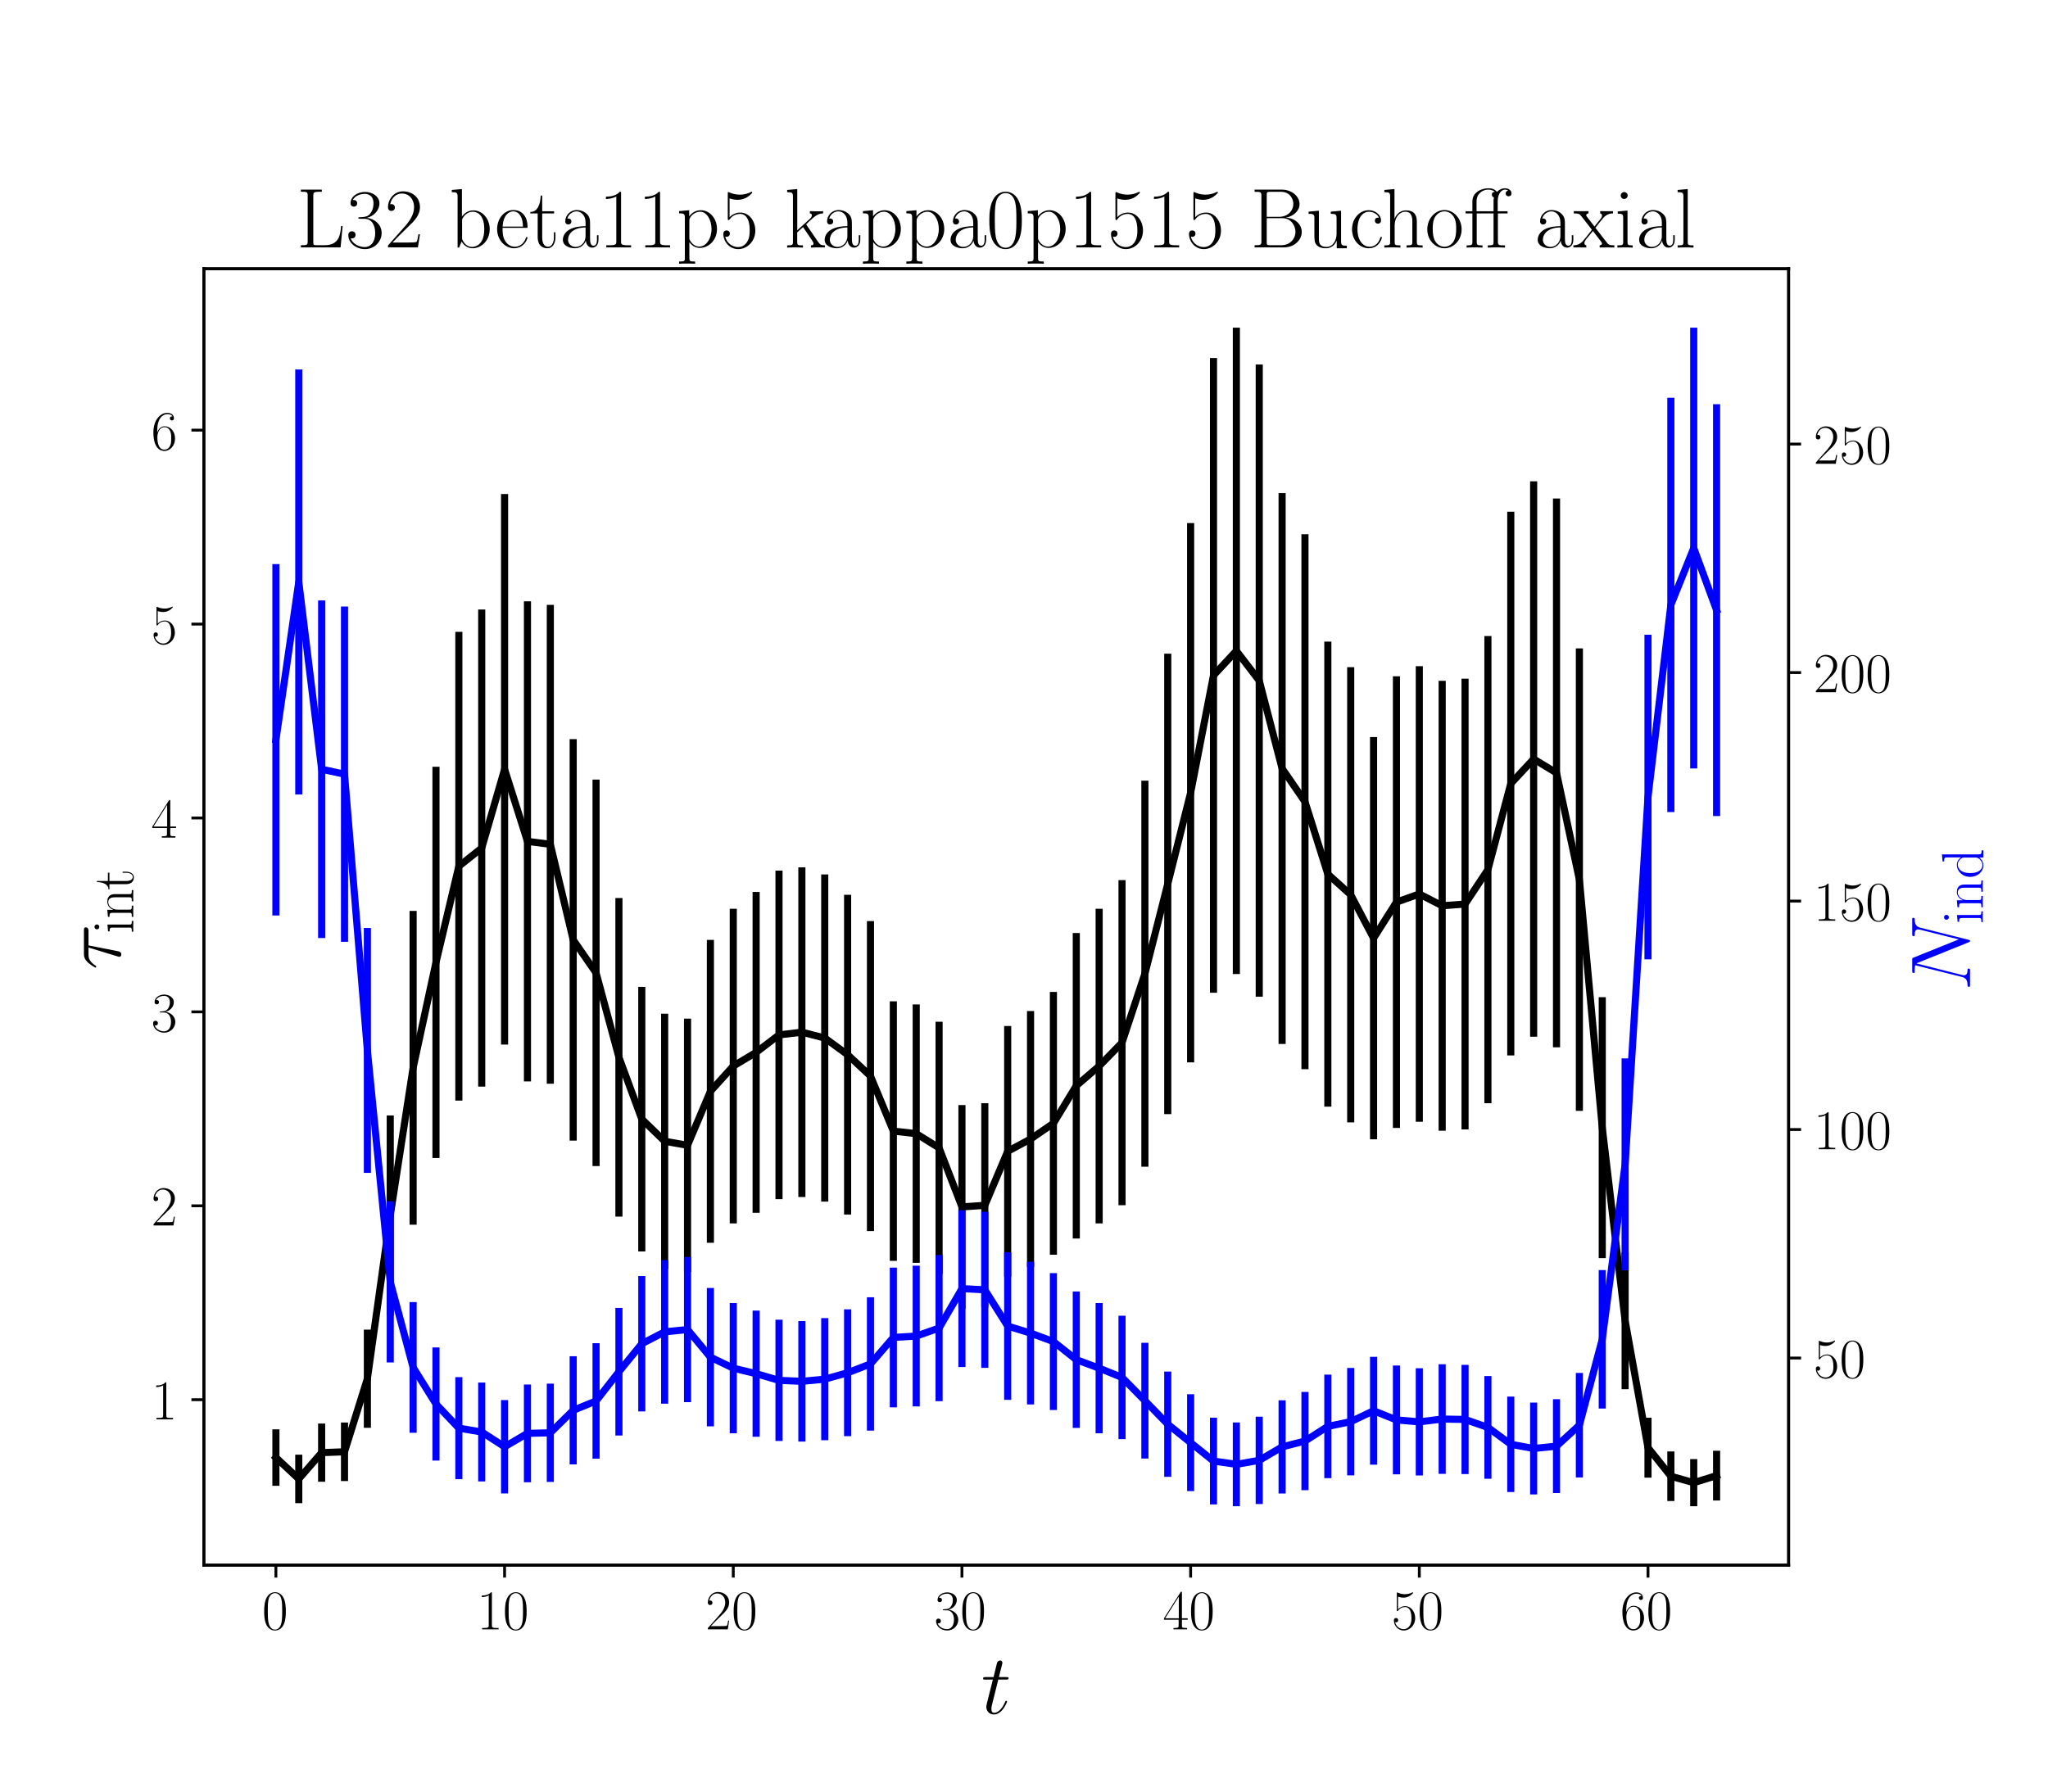 <?xml version="1.0" encoding="utf-8" standalone="no"?>
<!DOCTYPE svg PUBLIC "-//W3C//DTD SVG 1.1//EN"
  "http://www.w3.org/Graphics/SVG/1.1/DTD/svg11.dtd">
<!-- Created with matplotlib (https://matplotlib.org/) -->
<svg height="504pt" version="1.1" viewBox="0 0 576 504" width="576pt" xmlns="http://www.w3.org/2000/svg" xmlns:xlink="http://www.w3.org/1999/xlink">
 <defs>
  <style type="text/css">*{stroke-linecap:butt;stroke-linejoin:round;}</style>
 </defs>
 <g id="figure_1">
  <g id="patch_1">
   <path d="M 0 504 
L 576 504 
L 576 0 
L 0 0 
z
" style="fill:#ffffff;"/>
  </g>
  <g id="axes_1">
   <g id="patch_2">
    <path d="M 57.339 440.296 
L 503.053 440.296 
L 503.053 75.6 
L 57.339 75.6 
z
" style="fill:#ffffff;"/>
   </g>
   <g id="matplotlib.axis_1">
    <g id="xtick_1">
     <g id="line2d_1">
      <defs>
       <path d="M 0 0 
L 0 3.5 
" id="m9bf0bd6fbb" style="stroke:#000000;stroke-width:0.8;"/>
      </defs>
      <g>
       <use style="stroke:#000000;stroke-width:0.8;" x="77.599" xlink:href="#m9bf0bd6fbb" y="440.296"/>
      </g>
     </g>
     <g id="text_1">
      <!-- $\mathdefault{0}$ -->
      <g transform="translate(73.697 458.365)scale(0.16 -0.16)">
       <defs>
        <path d="M 42 31.641 
C 42 37.75 41.906 48.125 37.703 56.109 
C 34 63.109 28.094 65.594 22.906 65.594 
C 18.094 65.594 12 63.406 8.203 56.203 
C 4.203 48.719 3.797 39.438 3.797 31.641 
C 3.797 25.953 3.906 17.281 7 9.672 
C 11.297 -0.609 19 -2 22.906 -2 
C 27.5 -2 34.5 -0.109 38.594 9.375 
C 41.594 16.281 42 24.359 42 31.641 
z
M 22.906 -0.406 
C 16.5 -0.406 12.703 5.078 11.297 12.688 
C 10.203 18.562 10.203 27.156 10.203 32.75 
C 10.203 40.438 10.203 46.828 11.5 52.922 
C 13.406 61.391 19 64 22.906 64 
C 27 64 32.297 61.297 34.203 53.125 
C 35.5 47.438 35.594 40.734 35.594 32.75 
C 35.594 26.25 35.594 18.266 34.406 12.375 
C 32.297 1.484 26.406 -0.406 22.906 -0.406 
z
" id="CMR17-48"/>
       </defs>
       <use transform="scale(0.996)" xlink:href="#CMR17-48"/>
      </g>
     </g>
    </g>
    <g id="xtick_2">
     <g id="line2d_2">
      <g>
       <use style="stroke:#000000;stroke-width:0.8;" x="141.915" xlink:href="#m9bf0bd6fbb" y="440.296"/>
      </g>
     </g>
     <g id="text_2">
      <!-- $\mathdefault{10}$ -->
      <g transform="translate(134.111 458.365)scale(0.16 -0.16)">
       <defs>
        <path d="M 26.594 63.406 
C 26.594 65.5 26.5 65.5 25.094 65.5 
C 21.203 61.188 15.297 59.797 9.703 59.797 
C 9.406 59.797 8.906 59.797 8.797 59.5 
C 8.703 59.297 8.703 59.094 8.703 57 
C 11.797 57 17 57.594 21 59.984 
L 21 7.203 
C 21 3.688 20.797 2.5 12.203 2.5 
L 9.203 2.5 
L 9.203 0 
C 14 0 19 0 23.797 0 
C 28.594 0 33.594 0 38.406 0 
L 38.406 2.5 
L 35.406 2.5 
C 26.797 2.5 26.594 3.594 26.594 7.156 
z
" id="CMR17-49"/>
       </defs>
       <use transform="scale(0.996)" xlink:href="#CMR17-49"/>
       <use transform="translate(45.69 0)scale(0.996)" xlink:href="#CMR17-48"/>
      </g>
     </g>
    </g>
    <g id="xtick_3">
     <g id="line2d_3">
      <g>
       <use style="stroke:#000000;stroke-width:0.8;" x="206.232" xlink:href="#m9bf0bd6fbb" y="440.296"/>
      </g>
     </g>
     <g id="text_3">
      <!-- $\mathdefault{20}$ -->
      <g transform="translate(198.428 458.365)scale(0.16 -0.16)">
       <defs>
        <path d="M 41.703 15.453 
L 39.906 15.453 
C 38.906 8.375 38.094 7.172 37.703 6.562 
C 37.203 5.766 30 5.766 28.594 5.766 
L 9.406 5.766 
C 13 9.672 20 16.75 28.5 24.953 
C 34.594 30.734 41.703 37.531 41.703 47.422 
C 41.703 59.219 32.297 66 21.797 66 
C 10.797 66 4.094 56.312 4.094 47.344 
C 4.094 43.438 7 42.938 8.203 42.938 
C 9.203 42.938 12.203 43.547 12.203 47.031 
C 12.203 50.109 9.594 51 8.203 51 
C 7.594 51 7 50.906 6.594 50.703 
C 8.5 59.219 14.297 63.406 20.406 63.406 
C 29.094 63.406 34.797 56.516 34.797 47.422 
C 34.797 38.734 29.703 31.25 24 24.75 
L 4.094 2.281 
L 4.094 0 
L 39.297 0 
z
" id="CMR17-50"/>
       </defs>
       <use transform="scale(0.996)" xlink:href="#CMR17-50"/>
       <use transform="translate(45.69 0)scale(0.996)" xlink:href="#CMR17-48"/>
      </g>
     </g>
    </g>
    <g id="xtick_4">
     <g id="line2d_4">
      <g>
       <use style="stroke:#000000;stroke-width:0.8;" x="270.549" xlink:href="#m9bf0bd6fbb" y="440.296"/>
      </g>
     </g>
     <g id="text_4">
      <!-- $\mathdefault{30}$ -->
      <g transform="translate(262.745 458.365)scale(0.16 -0.16)">
       <defs>
        <path d="M 22.094 33.703 
C 31 33.703 34.906 25.969 34.906 17.031 
C 34.906 5 28.5 0.391 22.703 0.391 
C 17.406 0.391 8.797 3.031 6.094 10.828 
C 6.594 10.625 7.094 10.625 7.594 10.625 
C 10 10.625 11.797 12.219 11.797 14.812 
C 11.797 17.703 9.594 19 7.594 19 
C 5.906 19 3.297 18.203 3.297 14.469 
C 3.297 5.234 12.297 -2 22.906 -2 
C 34 -2 42.5 6.719 42.5 16.953 
C 42.5 26.672 34.5 33.703 25 34.797 
C 32.594 36.375 39.906 43.062 39.906 52.016 
C 39.906 59.688 32 65.297 23 65.297 
C 13.906 65.297 5.906 59.828 5.906 52.016 
C 5.906 48.594 8.5 48 9.797 48 
C 11.906 48 13.703 49.297 13.703 51.891 
C 13.703 54.469 11.906 55.766 9.797 55.766 
C 9.406 55.766 8.906 55.766 8.5 55.578 
C 11.406 61.859 19.297 63 22.797 63 
C 26.297 63 32.906 61.328 32.906 51.875 
C 32.906 49.109 32.5 44.188 29.094 39.844 
C 26.094 36 22.703 36 19.406 35.688 
C 18.906 35.688 16.594 35.453 16.203 35.453 
C 15.5 35.359 15.094 35.266 15.094 34.5 
C 15.094 33.797 15.203 33.703 17.203 33.703 
z
" id="CMR17-51"/>
       </defs>
       <use transform="scale(0.996)" xlink:href="#CMR17-51"/>
       <use transform="translate(45.69 0)scale(0.996)" xlink:href="#CMR17-48"/>
      </g>
     </g>
    </g>
    <g id="xtick_5">
     <g id="line2d_5">
      <g>
       <use style="stroke:#000000;stroke-width:0.8;" x="334.865" xlink:href="#m9bf0bd6fbb" y="440.296"/>
      </g>
     </g>
     <g id="text_5">
      <!-- $\mathdefault{40}$ -->
      <g transform="translate(327.061 458.365)scale(0.16 -0.16)">
       <defs>
        <path d="M 33.594 64.406 
C 33.594 66.5 33.5 66.5 31.703 66.5 
L 2 19.594 
L 2 17 
L 27.797 17 
L 27.797 7.141 
C 27.797 3.5 27.594 2.5 20.594 2.5 
L 18.703 2.5 
L 18.703 0 
C 21.906 0 27.297 0 30.703 0 
C 34.094 0 39.5 0 42.703 0 
L 42.703 2.5 
L 40.797 2.5 
C 33.797 2.5 33.594 3.5 33.594 7.141 
L 33.594 17 
L 43.797 17 
L 43.797 19.594 
L 33.594 19.594 
z
M 28.094 57.859 
L 28.094 19.594 
L 4 19.594 
z
" id="CMR17-52"/>
       </defs>
       <use transform="scale(0.996)" xlink:href="#CMR17-52"/>
       <use transform="translate(45.69 0)scale(0.996)" xlink:href="#CMR17-48"/>
      </g>
     </g>
    </g>
    <g id="xtick_6">
     <g id="line2d_6">
      <g>
       <use style="stroke:#000000;stroke-width:0.8;" x="399.182" xlink:href="#m9bf0bd6fbb" y="440.296"/>
      </g>
     </g>
     <g id="text_6">
      <!-- $\mathdefault{50}$ -->
      <g transform="translate(391.378 458.365)scale(0.16 -0.16)">
       <defs>
        <path d="M 11.406 57.688 
C 12.406 57.281 16.5 56 20.703 56 
C 30 56 35.094 61.109 38 64.062 
C 38 64.953 38 65.5 37.406 65.5 
C 37.297 65.5 37.094 65.5 36.297 65.047 
C 32.797 63.406 28.703 62.078 23.703 62.078 
C 20.703 62.078 16.203 62.484 11.297 64.672 
C 10.203 65.172 10 65.172 9.906 65.172 
C 9.406 65.172 9.297 65.062 9.297 63.078 
L 9.297 34.422 
C 9.297 32.641 9.297 32.141 10.297 32.141 
C 10.797 32.141 11 32.344 11.5 33.031 
C 14.703 37.516 19.094 39.406 24.094 39.406 
C 27.594 39.406 35.094 37.219 35.094 20.141 
C 35.094 16.953 35.094 11.172 32.094 6.578 
C 29.594 2.484 25.703 0.391 21.406 0.391 
C 14.797 0.391 8.094 5 6.297 12.719 
C 6.703 12.609 7.5 12.422 7.906 12.422 
C 9.203 12.422 11.703 13.125 11.703 16.219 
C 11.703 18.906 9.797 20 7.906 20 
C 5.594 20 4.094 18.594 4.094 15.797 
C 4.094 7.094 11 -2 21.594 -2 
C 31.906 -2 41.703 6.875 41.703 19.75 
C 41.703 31.719 33.906 41 24.203 41 
C 19.094 41 14.797 39.109 11.406 35.531 
z
" id="CMR17-53"/>
       </defs>
       <use transform="scale(0.996)" xlink:href="#CMR17-53"/>
       <use transform="translate(45.69 0)scale(0.996)" xlink:href="#CMR17-48"/>
      </g>
     </g>
    </g>
    <g id="xtick_7">
     <g id="line2d_7">
      <g>
       <use style="stroke:#000000;stroke-width:0.8;" x="463.498" xlink:href="#m9bf0bd6fbb" y="440.296"/>
      </g>
     </g>
     <g id="text_7">
      <!-- $\mathdefault{60}$ -->
      <g transform="translate(455.694 458.365)scale(0.16 -0.16)">
       <defs>
        <path d="M 10.594 34 
C 10.594 57.656 21.797 63 28.297 63 
C 30.406 63 35.5 62.641 37.5 59 
C 35.906 59 32.906 59 32.906 55.516 
C 32.906 52.828 35.094 51.922 36.5 51.922 
C 37.406 51.922 40.094 52.312 40.094 55.625 
C 40.094 61.781 35.094 65.297 28.203 65.297 
C 16.297 65.297 3.797 52.969 3.797 31 
C 3.797 3.953 15.094 -2 23.094 -2 
C 32.797 -2 42 6.672 42 20.047 
C 42 32.516 33.906 41.594 23.703 41.594 
C 17.594 41.594 13.094 37.609 10.594 30.625 
z
M 23.094 0.391 
C 10.797 0.391 10.797 18.75 10.797 22.438 
C 10.797 29.625 14.203 40 23.5 40 
C 25.203 40 30.094 40 33.406 33.125 
C 35.203 29.219 35.203 25.141 35.203 20.141 
C 35.203 14.75 35.203 10.781 33.094 6.781 
C 30.906 2.672 27.703 0.391 23.094 0.391 
z
" id="CMR17-54"/>
       </defs>
       <use transform="scale(0.996)" xlink:href="#CMR17-54"/>
       <use transform="translate(45.69 0)scale(0.996)" xlink:href="#CMR17-48"/>
      </g>
     </g>
    </g>
    <g id="text_8">
     <!-- $t$ -->
     <g transform="translate(275.969 482.069)scale(0.24 -0.24)">
      <defs>
       <path d="M 20.094 40.094 
L 29.297 40.094 
C 31.203 40.094 32.203 40.094 32.203 41.891 
C 32.203 43 31.594 43 29.594 43 
L 20.797 43 
L 24.5 57.688 
C 24.906 59.078 24.906 59.281 24.906 60 
C 24.906 61.609 23.594 62.5 22.297 62.5 
C 21.5 62.5 19.203 62.203 18.406 58.984 
L 14.5 43 
L 5.094 43 
C 3.094 43 2.203 43 2.203 41.094 
C 2.203 40.094 2.906 40.094 4.797 40.094 
L 13.703 40.094 
L 7.094 13.766 
C 6.297 10.281 6 9.281 6 7.984 
C 6 3.297 9.297 -1 14.906 -1 
C 25 -1 30.406 13.562 30.406 14.25 
C 30.406 14.859 30 15.156 29.406 15.156 
C 29.203 15.156 28.797 15.156 28.594 14.75 
C 28.5 14.656 28.406 14.547 27.703 12.953 
C 25.594 7.984 21 1 15.203 1 
C 12.203 1 12 3.5 12 5.688 
C 12 5.781 12 7.688 12.297 8.875 
z
" id="CMMI12-116"/>
      </defs>
      <use transform="scale(0.996)" xlink:href="#CMMI12-116"/>
     </g>
    </g>
   </g>
   <g id="matplotlib.axis_2">
    <g id="ytick_1">
     <g id="line2d_8">
      <defs>
       <path d="M 0 0 
L -3.5 0 
" id="ma3b45995f1" style="stroke:#000000;stroke-width:0.8;"/>
      </defs>
      <g>
       <use style="stroke:#000000;stroke-width:0.8;" x="57.339" xlink:href="#ma3b45995f1" y="393.753"/>
      </g>
     </g>
     <g id="text_9">
      <!-- $\mathdefault{1}$ -->
      <g transform="translate(42.535 399.288)scale(0.16 -0.16)">
       <use transform="scale(0.996)" xlink:href="#CMR17-49"/>
      </g>
     </g>
    </g>
    <g id="ytick_2">
     <g id="line2d_9">
      <g>
       <use style="stroke:#000000;stroke-width:0.8;" x="57.339" xlink:href="#ma3b45995f1" y="339.205"/>
      </g>
     </g>
     <g id="text_10">
      <!-- $\mathdefault{2}$ -->
      <g transform="translate(42.535 344.739)scale(0.16 -0.16)">
       <use transform="scale(0.996)" xlink:href="#CMR17-50"/>
      </g>
     </g>
    </g>
    <g id="ytick_3">
     <g id="line2d_10">
      <g>
       <use style="stroke:#000000;stroke-width:0.8;" x="57.339" xlink:href="#ma3b45995f1" y="284.656"/>
      </g>
     </g>
     <g id="text_11">
      <!-- $\mathdefault{3}$ -->
      <g transform="translate(42.535 290.191)scale(0.16 -0.16)">
       <use transform="scale(0.996)" xlink:href="#CMR17-51"/>
      </g>
     </g>
    </g>
    <g id="ytick_4">
     <g id="line2d_11">
      <g>
       <use style="stroke:#000000;stroke-width:0.8;" x="57.339" xlink:href="#ma3b45995f1" y="230.108"/>
      </g>
     </g>
     <g id="text_12">
      <!-- $\mathdefault{4}$ -->
      <g transform="translate(42.535 235.643)scale(0.16 -0.16)">
       <use transform="scale(0.996)" xlink:href="#CMR17-52"/>
      </g>
     </g>
    </g>
    <g id="ytick_5">
     <g id="line2d_12">
      <g>
       <use style="stroke:#000000;stroke-width:0.8;" x="57.339" xlink:href="#ma3b45995f1" y="175.56"/>
      </g>
     </g>
     <g id="text_13">
      <!-- $\mathdefault{5}$ -->
      <g transform="translate(42.535 181.095)scale(0.16 -0.16)">
       <use transform="scale(0.996)" xlink:href="#CMR17-53"/>
      </g>
     </g>
    </g>
    <g id="ytick_6">
     <g id="line2d_13">
      <g>
       <use style="stroke:#000000;stroke-width:0.8;" x="57.339" xlink:href="#ma3b45995f1" y="121.012"/>
      </g>
     </g>
     <g id="text_14">
      <!-- $\mathdefault{6}$ -->
      <g transform="translate(42.535 126.547)scale(0.16 -0.16)">
       <use transform="scale(0.996)" xlink:href="#CMR17-54"/>
      </g>
     </g>
    </g>
    <g id="text_15">
     <!-- $\tau_{\rm int}$ -->
     <g transform="translate(33.884 272.819)rotate(-90)scale(0.24 -0.24)">
      <defs>
       <path d="M 28.703 37.625 
L 45.297 37.625 
C 46.594 37.625 49.906 37.625 49.906 40.812 
C 49.906 43 48 43 46.203 43 
L 18.703 43 
C 16.406 43 13 43 8.406 38.125 
C 5.797 35.234 2.594 29.953 2.594 29.359 
C 2.594 28.766 3.094 28.562 3.703 28.562 
C 4.406 28.562 4.5 28.859 5 29.453 
C 10.203 37.625 15.406 37.625 17.906 37.625 
L 26.203 37.625 
L 15.797 3.484 
C 15.297 1.984 15.297 1.781 15.297 1.484 
C 15.297 0.391 16 -1 18 -1 
C 21.094 -1 21.594 1.688 21.906 3.172 
z
" id="CMMI12-28"/>
       <path d="M 15.5 61.078 
C 15.5 63.266 13.703 65.156 11.406 65.156 
C 9.203 65.156 7.297 63.375 7.297 61.078 
C 7.297 58.891 9.094 57 11.406 57 
C 13.594 57 15.5 58.797 15.5 61.078 
z
M 3.797 42.281 
L 3.797 39.703 
C 9.406 39.703 10.203 39.094 10.203 34.328 
L 10.203 6.672 
C 10.203 2.875 9.797 2.391 3.406 2.391 
L 3.406 -0.203 
C 5.797 0 10.094 0 12.594 0 
C 15 0 19.094 0 21.406 -0.203 
L 21.406 2.391 
C 15.5 2.391 15.297 2.984 15.297 6.562 
L 15.297 43.375 
z
" id="CMR17-105"/>
       <path d="M 41.5 30.203 
C 41.5 35.297 40.5 43.594 28.703 43.594 
C 20.797 43.594 16.703 37.5 15.203 33.5 
L 15.094 33.5 
L 15.094 43.594 
L 3.297 42.5 
L 3.297 39.906 
C 9.203 39.906 10.094 39.297 10.094 34.5 
L 10.094 6.688 
C 10.094 2.875 9.703 2.391 3.297 2.391 
L 3.297 -0.203 
C 5.703 0 10.094 0 12.703 0 
C 15.297 0 19.797 0 22.203 -0.203 
L 22.203 2.391 
C 15.797 2.391 15.406 2.781 15.406 6.688 
L 15.406 25.906 
C 15.406 35.109 21 42 28 42 
C 35.406 42 36.203 35.406 36.203 30.594 
L 36.203 6.688 
C 36.203 2.875 35.797 2.391 29.406 2.391 
L 29.406 -0.203 
C 31.797 0 36.203 0 38.797 0 
C 41.406 0 45.906 0 48.297 -0.203 
L 48.297 2.391 
C 41.906 2.391 41.5 2.781 41.5 6.688 
z
" id="CMR17-110"/>
       <path d="M 15.094 40 
L 29.094 40 
L 29.094 42.578 
L 15.094 42.578 
L 15.094 61 
L 13.297 61 
C 13.094 50.703 9.594 41.688 1.094 41.688 
L 1.094 40 
L 9.797 40 
L 9.797 12.047 
C 9.797 10.156 9.797 -1 21.406 -1 
C 27.297 -1 30.703 4.781 30.703 12.141 
L 30.703 17.812 
L 28.906 17.812 
L 28.906 12.234 
C 28.906 5.375 26.203 0.797 22 0.797 
C 19.094 0.797 15.094 2.781 15.094 11.844 
z
" id="CMR17-116"/>
      </defs>
      <use transform="scale(0.996)" xlink:href="#CMMI12-28"/>
      <use transform="translate(42.364 -14.944)scale(0.697)" xlink:href="#CMR17-105"/>
      <use transform="translate(59.773 -14.944)scale(0.697)" xlink:href="#CMR17-110"/>
      <use transform="translate(93.578 -14.944)scale(0.697)" xlink:href="#CMR17-116"/>
     </g>
    </g>
   </g>
   <g id="LineCollection_1">
    <path clip-path="url(#p33adcf8c11)" d="M 77.599 417.971 
L 77.599 402.089 
" style="fill:none;stroke:#000000;stroke-width:2;"/>
    <path clip-path="url(#p33adcf8c11)" d="M 84.031 422.866 
L 84.031 409.218 
" style="fill:none;stroke:#000000;stroke-width:2;"/>
    <path clip-path="url(#p33adcf8c11)" d="M 90.462 416.84 
L 90.462 400.46 
" style="fill:none;stroke:#000000;stroke-width:2;"/>
    <path clip-path="url(#p33adcf8c11)" d="M 96.894 416.643 
L 96.894 400.177 
" style="fill:none;stroke:#000000;stroke-width:2;"/>
    <path clip-path="url(#p33adcf8c11)" d="M 103.325 401.662 
L 103.325 374.045 
" style="fill:none;stroke:#000000;stroke-width:2;"/>
    <path clip-path="url(#p33adcf8c11)" d="M 109.757 370.078 
L 109.757 313.795 
" style="fill:none;stroke:#000000;stroke-width:2;"/>
    <path clip-path="url(#p33adcf8c11)" d="M 116.189 344.528 
L 116.189 256.249 
" style="fill:none;stroke:#000000;stroke-width:2;"/>
    <path clip-path="url(#p33adcf8c11)" d="M 122.62 325.776 
L 122.62 215.702 
" style="fill:none;stroke:#000000;stroke-width:2;"/>
    <path clip-path="url(#p33adcf8c11)" d="M 129.052 309.613 
L 129.052 177.745 
" style="fill:none;stroke:#000000;stroke-width:2;"/>
    <path clip-path="url(#p33adcf8c11)" d="M 135.484 305.681 
L 135.484 171.462 
" style="fill:none;stroke:#000000;stroke-width:2;"/>
    <path clip-path="url(#p33adcf8c11)" d="M 141.915 293.856 
L 141.915 138.981 
" style="fill:none;stroke:#000000;stroke-width:2;"/>
    <path clip-path="url(#p33adcf8c11)" d="M 148.347 304.226 
L 148.347 169.156 
" style="fill:none;stroke:#000000;stroke-width:2;"/>
    <path clip-path="url(#p33adcf8c11)" d="M 154.779 304.863 
L 154.779 170.165 
" style="fill:none;stroke:#000000;stroke-width:2;"/>
    <path clip-path="url(#p33adcf8c11)" d="M 161.21 320.864 
L 161.21 207.924 
" style="fill:none;stroke:#000000;stroke-width:2;"/>
    <path clip-path="url(#p33adcf8c11)" d="M 167.642 328.032 
L 167.642 219.31 
" style="fill:none;stroke:#000000;stroke-width:2;"/>
    <path clip-path="url(#p33adcf8c11)" d="M 174.074 342.244 
L 174.074 252.623 
" style="fill:none;stroke:#000000;stroke-width:2;"/>
    <path clip-path="url(#p33adcf8c11)" d="M 180.505 352.044 
L 180.505 277.616 
" style="fill:none;stroke:#000000;stroke-width:2;"/>
    <path clip-path="url(#p33adcf8c11)" d="M 186.937 356.929 
L 186.937 285.174 
" style="fill:none;stroke:#000000;stroke-width:2;"/>
    <path clip-path="url(#p33adcf8c11)" d="M 193.369 357.816 
L 193.369 286.557 
" style="fill:none;stroke:#000000;stroke-width:2;"/>
    <path clip-path="url(#p33adcf8c11)" d="M 199.8 349.614 
L 199.8 264.408 
" style="fill:none;stroke:#000000;stroke-width:2;"/>
    <path clip-path="url(#p33adcf8c11)" d="M 206.232 344.153 
L 206.232 255.653 
" style="fill:none;stroke:#000000;stroke-width:2;"/>
    <path clip-path="url(#p33adcf8c11)" d="M 212.664 341.169 
L 212.664 250.925 
" style="fill:none;stroke:#000000;stroke-width:2;"/>
    <path clip-path="url(#p33adcf8c11)" d="M 219.095 337.339 
L 219.095 244.919 
" style="fill:none;stroke:#000000;stroke-width:2;"/>
    <path clip-path="url(#p33adcf8c11)" d="M 225.527 336.745 
L 225.527 243.994 
" style="fill:none;stroke:#000000;stroke-width:2;"/>
    <path clip-path="url(#p33adcf8c11)" d="M 231.959 338.025 
L 231.959 245.991 
" style="fill:none;stroke:#000000;stroke-width:2;"/>
    <path clip-path="url(#p33adcf8c11)" d="M 238.39 341.672 
L 238.39 251.72 
" style="fill:none;stroke:#000000;stroke-width:2;"/>
    <path clip-path="url(#p33adcf8c11)" d="M 244.822 346.315 
L 244.822 259.102 
" style="fill:none;stroke:#000000;stroke-width:2;"/>
    <path clip-path="url(#p33adcf8c11)" d="M 251.254 354.687 
L 251.254 281.69 
" style="fill:none;stroke:#000000;stroke-width:2;"/>
    <path clip-path="url(#p33adcf8c11)" d="M 257.685 355.253 
L 257.685 282.568 
" style="fill:none;stroke:#000000;stroke-width:2;"/>
    <path clip-path="url(#p33adcf8c11)" d="M 264.117 358.379 
L 264.117 287.438 
" style="fill:none;stroke:#000000;stroke-width:2;"/>
    <path clip-path="url(#p33adcf8c11)" d="M 270.549 368.157 
L 270.549 310.874 
" style="fill:none;stroke:#000000;stroke-width:2;"/>
    <path clip-path="url(#p33adcf8c11)" d="M 276.98 367.811 
L 276.98 310.35 
" style="fill:none;stroke:#000000;stroke-width:2;"/>
    <path clip-path="url(#p33adcf8c11)" d="M 283.412 359.135 
L 283.412 288.623 
" style="fill:none;stroke:#000000;stroke-width:2;"/>
    <path clip-path="url(#p33adcf8c11)" d="M 289.843 356.443 
L 289.843 284.416 
" style="fill:none;stroke:#000000;stroke-width:2;"/>
    <path clip-path="url(#p33adcf8c11)" d="M 296.275 352.97 
L 296.275 279.039 
" style="fill:none;stroke:#000000;stroke-width:2;"/>
    <path clip-path="url(#p33adcf8c11)" d="M 302.707 348.409 
L 302.707 262.464 
" style="fill:none;stroke:#000000;stroke-width:2;"/>
    <path clip-path="url(#p33adcf8c11)" d="M 309.138 344.153 
L 309.138 255.652 
" style="fill:none;stroke:#000000;stroke-width:2;"/>
    <path clip-path="url(#p33adcf8c11)" d="M 315.57 339.044 
L 315.57 247.584 
" style="fill:none;stroke:#000000;stroke-width:2;"/>
    <path clip-path="url(#p33adcf8c11)" d="M 322.002 328.22 
L 322.002 219.613 
" style="fill:none;stroke:#000000;stroke-width:2;"/>
    <path clip-path="url(#p33adcf8c11)" d="M 328.433 313.414 
L 328.433 183.883 
" style="fill:none;stroke:#000000;stroke-width:2;"/>
    <path clip-path="url(#p33adcf8c11)" d="M 334.865 298.867 
L 334.865 147.144 
" style="fill:none;stroke:#000000;stroke-width:2;"/>
    <path clip-path="url(#p33adcf8c11)" d="M 341.297 279.27 
L 341.297 100.715 
" style="fill:none;stroke:#000000;stroke-width:2;"/>
    <path clip-path="url(#p33adcf8c11)" d="M 347.728 274.003 
L 347.728 92.177 
" style="fill:none;stroke:#000000;stroke-width:2;"/>
    <path clip-path="url(#p33adcf8c11)" d="M 354.16 280.388 
L 354.16 102.543 
" style="fill:none;stroke:#000000;stroke-width:2;"/>
    <path clip-path="url(#p33adcf8c11)" d="M 360.592 293.691 
L 360.592 138.714 
" style="fill:none;stroke:#000000;stroke-width:2;"/>
    <path clip-path="url(#p33adcf8c11)" d="M 367.023 300.774 
L 367.023 150.279 
" style="fill:none;stroke:#000000;stroke-width:2;"/>
    <path clip-path="url(#p33adcf8c11)" d="M 373.455 311.322 
L 373.455 180.497 
" style="fill:none;stroke:#000000;stroke-width:2;"/>
    <path clip-path="url(#p33adcf8c11)" d="M 379.887 315.745 
L 379.887 187.68 
" style="fill:none;stroke:#000000;stroke-width:2;"/>
    <path clip-path="url(#p33adcf8c11)" d="M 386.318 320.496 
L 386.318 207.345 
" style="fill:none;stroke:#000000;stroke-width:2;"/>
    <path clip-path="url(#p33adcf8c11)" d="M 392.75 317.314 
L 392.75 190.248 
" style="fill:none;stroke:#000000;stroke-width:2;"/>
    <path clip-path="url(#p33adcf8c11)" d="M 399.182 315.576 
L 399.182 187.403 
" style="fill:none;stroke:#000000;stroke-width:2;"/>
    <path clip-path="url(#p33adcf8c11)" d="M 405.613 318.087 
L 405.613 191.517 
" style="fill:none;stroke:#000000;stroke-width:2;"/>
    <path clip-path="url(#p33adcf8c11)" d="M 412.045 317.726 
L 412.045 190.924 
" style="fill:none;stroke:#000000;stroke-width:2;"/>
    <path clip-path="url(#p33adcf8c11)" d="M 418.477 310.345 
L 418.477 178.922 
" style="fill:none;stroke:#000000;stroke-width:2;"/>
    <path clip-path="url(#p33adcf8c11)" d="M 424.908 296.914 
L 424.908 143.948 
" style="fill:none;stroke:#000000;stroke-width:2;"/>
    <path clip-path="url(#p33adcf8c11)" d="M 431.34 291.639 
L 431.34 135.405 
" style="fill:none;stroke:#000000;stroke-width:2;"/>
    <path clip-path="url(#p33adcf8c11)" d="M 437.772 294.627 
L 437.772 140.23 
" style="fill:none;stroke:#000000;stroke-width:2;"/>
    <path clip-path="url(#p33adcf8c11)" d="M 444.203 312.497 
L 444.203 182.397 
" style="fill:none;stroke:#000000;stroke-width:2;"/>
    <path clip-path="url(#p33adcf8c11)" d="M 450.635 353.931 
L 450.635 280.521 
" style="fill:none;stroke:#000000;stroke-width:2;"/>
    <path clip-path="url(#p33adcf8c11)" d="M 457.067 390.804 
L 457.067 352.283 
" style="fill:none;stroke:#000000;stroke-width:2;"/>
    <path clip-path="url(#p33adcf8c11)" d="M 463.498 415.694 
L 463.498 398.816 
" style="fill:none;stroke:#000000;stroke-width:2;"/>
    <path clip-path="url(#p33adcf8c11)" d="M 469.93 422.255 
L 469.93 408.321 
" style="fill:none;stroke:#000000;stroke-width:2;"/>
    <path clip-path="url(#p33adcf8c11)" d="M 476.362 423.719 
L 476.362 410.473 
" style="fill:none;stroke:#000000;stroke-width:2;"/>
    <path clip-path="url(#p33adcf8c11)" d="M 482.793 422.112 
L 482.793 408.111 
" style="fill:none;stroke:#000000;stroke-width:2;"/>
   </g>
   <g id="line2d_14">
    <path clip-path="url(#p33adcf8c11)" d="M 77.599 410.03 
L 84.031 416.042 
L 90.462 408.65 
L 96.894 408.41 
L 103.325 387.853 
L 109.757 341.937 
L 116.189 300.388 
L 122.62 270.739 
L 129.052 243.679 
L 135.484 238.571 
L 141.915 216.418 
L 148.347 236.691 
L 154.779 237.514 
L 161.21 264.394 
L 167.642 273.671 
L 174.074 297.434 
L 180.505 314.83 
L 186.937 321.052 
L 193.369 322.186 
L 199.8 307.011 
L 206.232 299.903 
L 212.664 296.047 
L 219.095 291.129 
L 225.527 290.37 
L 231.959 292.008 
L 238.39 296.696 
L 244.822 302.708 
L 251.254 318.189 
L 257.685 318.91 
L 264.117 322.909 
L 270.549 339.515 
L 276.98 339.08 
L 283.412 323.879 
L 289.843 320.429 
L 296.275 316.004 
L 302.707 305.437 
L 309.138 299.902 
L 315.57 293.314 
L 322.002 273.917 
L 328.433 248.648 
L 334.865 223.005 
L 341.297 189.993 
L 347.728 183.09 
L 354.16 191.465 
L 360.592 216.202 
L 367.023 225.527 
L 373.455 245.909 
L 379.887 251.712 
L 386.318 263.92 
L 392.75 253.781 
L 399.182 251.49 
L 405.613 254.802 
L 412.045 254.325 
L 418.477 244.634 
L 424.908 220.431 
L 431.34 213.522 
L 437.772 217.428 
L 444.203 247.447 
L 450.635 317.226 
L 457.067 371.544 
L 463.498 407.255 
L 469.93 415.288 
L 476.362 417.096 
L 482.793 415.112 
" style="fill:none;stroke:#000000;stroke-linecap:square;stroke-width:2;"/>
   </g>
   <g id="patch_3">
    <path d="M 57.339 440.296 
L 57.339 75.6 
" style="fill:none;stroke:#000000;stroke-linecap:square;stroke-linejoin:miter;stroke-width:0.8;"/>
   </g>
   <g id="patch_4">
    <path d="M 503.053 440.296 
L 503.053 75.6 
" style="fill:none;stroke:#000000;stroke-linecap:square;stroke-linejoin:miter;stroke-width:0.8;"/>
   </g>
   <g id="patch_5">
    <path d="M 57.339 440.296 
L 503.053 440.296 
" style="fill:none;stroke:#000000;stroke-linecap:square;stroke-linejoin:miter;stroke-width:0.8;"/>
   </g>
   <g id="patch_6">
    <path d="M 57.339 75.6 
L 503.053 75.6 
" style="fill:none;stroke:#000000;stroke-linecap:square;stroke-linejoin:miter;stroke-width:0.8;"/>
   </g>
  </g>
  <g id="axes_2">
   <g id="matplotlib.axis_3">
    <g id="ytick_7">
     <g id="line2d_15">
      <defs>
       <path d="M 0 0 
L 3.5 0 
" id="mc6409dd7b1" style="stroke:#000000;stroke-width:0.8;"/>
      </defs>
      <g>
       <use style="stroke:#000000;stroke-width:0.8;" x="503.053" xlink:href="#mc6409dd7b1" y="382.032"/>
      </g>
     </g>
     <g id="text_16">
      <!-- $\mathdefault{50}$ -->
      <g transform="translate(510.053 387.567)scale(0.16 -0.16)">
       <use transform="scale(0.996)" xlink:href="#CMR17-53"/>
       <use transform="translate(45.69 0)scale(0.996)" xlink:href="#CMR17-48"/>
      </g>
     </g>
    </g>
    <g id="ytick_8">
     <g id="line2d_16">
      <g>
       <use style="stroke:#000000;stroke-width:0.8;" x="503.053" xlink:href="#mc6409dd7b1" y="317.756"/>
      </g>
     </g>
     <g id="text_17">
      <!-- $\mathdefault{100}$ -->
      <g transform="translate(510.053 323.291)scale(0.16 -0.16)">
       <use transform="scale(0.996)" xlink:href="#CMR17-49"/>
       <use transform="translate(45.69 0)scale(0.996)" xlink:href="#CMR17-48"/>
       <use transform="translate(91.381 0)scale(0.996)" xlink:href="#CMR17-48"/>
      </g>
     </g>
    </g>
    <g id="ytick_9">
     <g id="line2d_17">
      <g>
       <use style="stroke:#000000;stroke-width:0.8;" x="503.053" xlink:href="#mc6409dd7b1" y="253.48"/>
      </g>
     </g>
     <g id="text_18">
      <!-- $\mathdefault{150}$ -->
      <g transform="translate(510.053 259.015)scale(0.16 -0.16)">
       <use transform="scale(0.996)" xlink:href="#CMR17-49"/>
       <use transform="translate(45.69 0)scale(0.996)" xlink:href="#CMR17-53"/>
       <use transform="translate(91.381 0)scale(0.996)" xlink:href="#CMR17-48"/>
      </g>
     </g>
    </g>
    <g id="ytick_10">
     <g id="line2d_18">
      <g>
       <use style="stroke:#000000;stroke-width:0.8;" x="503.053" xlink:href="#mc6409dd7b1" y="189.204"/>
      </g>
     </g>
     <g id="text_19">
      <!-- $\mathdefault{200}$ -->
      <g transform="translate(510.053 194.739)scale(0.16 -0.16)">
       <use transform="scale(0.996)" xlink:href="#CMR17-50"/>
       <use transform="translate(45.69 0)scale(0.996)" xlink:href="#CMR17-48"/>
       <use transform="translate(91.381 0)scale(0.996)" xlink:href="#CMR17-48"/>
      </g>
     </g>
    </g>
    <g id="ytick_11">
     <g id="line2d_19">
      <g>
       <use style="stroke:#000000;stroke-width:0.8;" x="503.053" xlink:href="#mc6409dd7b1" y="124.928"/>
      </g>
     </g>
     <g id="text_20">
      <!-- $\mathdefault{250}$ -->
      <g transform="translate(510.053 130.463)scale(0.16 -0.16)">
       <use transform="scale(0.996)" xlink:href="#CMR17-50"/>
       <use transform="translate(45.69 0)scale(0.996)" xlink:href="#CMR17-53"/>
       <use transform="translate(91.381 0)scale(0.996)" xlink:href="#CMR17-48"/>
      </g>
     </g>
    </g>
    <g id="text_21">
     <!-- $N_{\rm ind}$ -->
     <g style="fill:#0000ff;" transform="translate(554.069 278.702)rotate(-90)scale(0.24 -0.24)">
      <defs>
       <path d="M 74 57.781 
C 75.094 62.094 76.703 65.094 84.297 65.094 
C 84.594 65.094 85.797 65.094 85.797 66.859 
C 85.797 68 84.906 68 84.5 68 
C 82.5 68 77.406 68 75.406 68 
L 70.594 68 
C 69.203 68 67.406 68 66 68 
C 65.406 68 64.203 68 64.203 66.094 
C 64.203 65.094 65 65.094 65.703 65.094 
C 71.703 65.094 72.094 62.797 72.094 60.984 
C 72.094 60.094 72 59.781 71.703 58.391 
L 60.406 13.281 
L 39 66.391 
C 38.297 68 38.203 68 36 68 
L 23.797 68 
C 21.797 68 20.906 68 20.906 66.094 
C 20.906 65.094 21.594 65.094 23.5 65.094 
C 24 65.094 29.906 65.094 29.906 64.297 
C 29.906 64.094 29.703 63.297 29.594 63 
L 16.297 9.922 
C 15.094 5 12.703 2.906 6.094 2.906 
C 5.594 2.906 4.594 2.906 4.594 1.047 
C 4.594 0 5.594 0 5.906 0 
C 7.906 0 13 0 15 0 
L 19.797 0 
C 21.203 0 22.906 0 24.297 0 
C 25 0 26.094 0 26.094 1.906 
C 26.094 2.812 25.094 2.906 24.703 2.906 
C 21.406 2.906 18.203 3.5 18.203 7.094 
C 18.203 7.891 18.406 8.781 18.594 9.578 
L 32.094 63 
C 32.703 62 32.703 61.812 33.094 60.906 
L 56.906 1.797 
C 57.406 0.594 57.594 0 58.5 0 
C 59.5 0 59.594 0.297 60 2 
z
" id="CMMI12-78"/>
       <path d="M 29.203 67.594 
L 29.203 65 
C 35.094 65 36 64.406 36 59.688 
L 36 36.641 
C 35.594 37.141 31.5 43.594 23.406 43.594 
C 13.203 43.594 3.297 34.5 3.297 21.312 
C 3.297 8.203 12.594 -1 22.406 -1 
C 30.906 -1 35.297 5.266 35.797 5.938 
L 35.797 -0.984 
L 47.906 -0.984 
L 47.906 2 
C 42 2 41.094 2.594 41.094 7.391 
L 41.094 68.688 
z
M 35.797 11.797 
C 35.797 8.797 34 6.094 31.703 4.094 
C 28.297 1.094 24.906 0.594 23 0.594 
C 20.094 0.594 9.703 2.094 9.703 21.188 
C 9.703 40.812 21.297 42 23.906 42 
C 28.5 42 32.203 39.406 34.5 35.797 
C 35.797 33.703 35.797 33.406 35.797 31.609 
z
" id="CMR17-100"/>
      </defs>
      <use transform="scale(0.996)" xlink:href="#CMMI12-78"/>
      <use transform="translate(78.115 -14.944)scale(0.697)" xlink:href="#CMR17-105"/>
      <use transform="translate(95.525 -14.944)scale(0.697)" xlink:href="#CMR17-110"/>
      <use transform="translate(131.151 -14.944)scale(0.697)" xlink:href="#CMR17-100"/>
     </g>
    </g>
   </g>
   <g id="LineCollection_2">
    <path clip-path="url(#p33adcf8c11)" d="M 77.599 257.538 
L 77.599 158.692 
" style="fill:none;stroke:#0000ff;stroke-width:2;"/>
    <path clip-path="url(#p33adcf8c11)" d="M 84.031 223.5 
L 84.031 103.945 
" style="fill:none;stroke:#0000ff;stroke-width:2;"/>
    <path clip-path="url(#p33adcf8c11)" d="M 90.462 263.889 
L 90.462 168.914 
" style="fill:none;stroke:#0000ff;stroke-width:2;"/>
    <path clip-path="url(#p33adcf8c11)" d="M 96.894 264.949 
L 96.894 170.62 
" style="fill:none;stroke:#0000ff;stroke-width:2;"/>
    <path clip-path="url(#p33adcf8c11)" d="M 103.325 329.95 
L 103.325 261.051 
" style="fill:none;stroke:#0000ff;stroke-width:2;"/>
    <path clip-path="url(#p33adcf8c11)" d="M 109.757 383.279 
L 109.757 337.928 
" style="fill:none;stroke:#0000ff;stroke-width:2;"/>
    <path clip-path="url(#p33adcf8c11)" d="M 116.189 403.069 
L 116.189 366.286 
" style="fill:none;stroke:#0000ff;stroke-width:2;"/>
    <path clip-path="url(#p33adcf8c11)" d="M 122.62 410.882 
L 122.62 379.056 
" style="fill:none;stroke:#0000ff;stroke-width:2;"/>
    <path clip-path="url(#p33adcf8c11)" d="M 129.052 416.113 
L 129.052 387.403 
" style="fill:none;stroke:#0000ff;stroke-width:2;"/>
    <path clip-path="url(#p33adcf8c11)" d="M 135.484 416.751 
L 135.484 388.935 
" style="fill:none;stroke:#0000ff;stroke-width:2;"/>
    <path clip-path="url(#p33adcf8c11)" d="M 141.915 420.124 
L 141.915 393.867 
" style="fill:none;stroke:#0000ff;stroke-width:2;"/>
    <path clip-path="url(#p33adcf8c11)" d="M 148.347 416.978 
L 148.347 389.481 
" style="fill:none;stroke:#0000ff;stroke-width:2;"/>
    <path clip-path="url(#p33adcf8c11)" d="M 154.779 416.879 
L 154.779 389.243 
" style="fill:none;stroke:#0000ff;stroke-width:2;"/>
    <path clip-path="url(#p33adcf8c11)" d="M 161.21 411.961 
L 161.21 381.52 
" style="fill:none;stroke:#0000ff;stroke-width:2;"/>
    <path clip-path="url(#p33adcf8c11)" d="M 167.642 410.357 
L 167.642 377.857 
" style="fill:none;stroke:#0000ff;stroke-width:2;"/>
    <path clip-path="url(#p33adcf8c11)" d="M 174.074 403.832 
L 174.074 367.938 
" style="fill:none;stroke:#0000ff;stroke-width:2;"/>
    <path clip-path="url(#p33adcf8c11)" d="M 180.505 397.052 
L 180.505 358.966 
" style="fill:none;stroke:#0000ff;stroke-width:2;"/>
    <path clip-path="url(#p33adcf8c11)" d="M 186.937 394.868 
L 186.937 354.471 
" style="fill:none;stroke:#0000ff;stroke-width:2;"/>
    <path clip-path="url(#p33adcf8c11)" d="M 193.369 394.446 
L 193.369 353.604 
" style="fill:none;stroke:#0000ff;stroke-width:2;"/>
    <path clip-path="url(#p33adcf8c11)" d="M 199.8 401.244 
L 199.8 362.334 
" style="fill:none;stroke:#0000ff;stroke-width:2;"/>
    <path clip-path="url(#p33adcf8c11)" d="M 206.232 403.197 
L 206.232 366.562 
" style="fill:none;stroke:#0000ff;stroke-width:2;"/>
    <path clip-path="url(#p33adcf8c11)" d="M 212.664 404.179 
L 212.664 368.691 
" style="fill:none;stroke:#0000ff;stroke-width:2;"/>
    <path clip-path="url(#p33adcf8c11)" d="M 219.095 405.361 
L 219.095 371.256 
" style="fill:none;stroke:#0000ff;stroke-width:2;"/>
    <path clip-path="url(#p33adcf8c11)" d="M 225.527 405.537 
L 225.527 371.638 
" style="fill:none;stroke:#0000ff;stroke-width:2;"/>
    <path clip-path="url(#p33adcf8c11)" d="M 231.959 405.155 
L 231.959 370.809 
" style="fill:none;stroke:#0000ff;stroke-width:2;"/>
    <path clip-path="url(#p33adcf8c11)" d="M 238.39 404.017 
L 238.39 368.34 
" style="fill:none;stroke:#0000ff;stroke-width:2;"/>
    <path clip-path="url(#p33adcf8c11)" d="M 244.822 402.449 
L 244.822 364.942 
" style="fill:none;stroke:#0000ff;stroke-width:2;"/>
    <path clip-path="url(#p33adcf8c11)" d="M 251.254 395.9 
L 251.254 356.593 
" style="fill:none;stroke:#0000ff;stroke-width:2;"/>
    <path clip-path="url(#p33adcf8c11)" d="M 257.685 395.644 
L 257.685 356.067 
" style="fill:none;stroke:#0000ff;stroke-width:2;"/>
    <path clip-path="url(#p33adcf8c11)" d="M 264.117 394.174 
L 264.117 353.044 
" style="fill:none;stroke:#0000ff;stroke-width:2;"/>
    <path clip-path="url(#p33adcf8c11)" d="M 270.549 384.574 
L 270.549 340.448 
" style="fill:none;stroke:#0000ff;stroke-width:2;"/>
    <path clip-path="url(#p33adcf8c11)" d="M 276.98 384.8 
L 276.98 340.889 
" style="fill:none;stroke:#0000ff;stroke-width:2;"/>
    <path clip-path="url(#p33adcf8c11)" d="M 283.412 393.803 
L 283.412 352.281 
" style="fill:none;stroke:#0000ff;stroke-width:2;"/>
    <path clip-path="url(#p33adcf8c11)" d="M 289.843 395.096 
L 289.843 354.94 
" style="fill:none;stroke:#0000ff;stroke-width:2;"/>
    <path clip-path="url(#p33adcf8c11)" d="M 296.275 396.656 
L 296.275 358.15 
" style="fill:none;stroke:#0000ff;stroke-width:2;"/>
    <path clip-path="url(#p33adcf8c11)" d="M 302.707 401.693 
L 302.707 363.307 
" style="fill:none;stroke:#0000ff;stroke-width:2;"/>
    <path clip-path="url(#p33adcf8c11)" d="M 309.138 403.197 
L 309.138 366.562 
" style="fill:none;stroke:#0000ff;stroke-width:2;"/>
    <path clip-path="url(#p33adcf8c11)" d="M 315.57 404.845 
L 315.57 370.136 
" style="fill:none;stroke:#0000ff;stroke-width:2;"/>
    <path clip-path="url(#p33adcf8c11)" d="M 322.002 410.312 
L 322.002 377.755 
" style="fill:none;stroke:#0000ff;stroke-width:2;"/>
    <path clip-path="url(#p33adcf8c11)" d="M 328.433 415.461 
L 328.433 385.838 
" style="fill:none;stroke:#0000ff;stroke-width:2;"/>
    <path clip-path="url(#p33adcf8c11)" d="M 334.865 419.471 
L 334.865 392.222 
" style="fill:none;stroke:#0000ff;stroke-width:2;"/>
    <path clip-path="url(#p33adcf8c11)" d="M 341.297 423.215 
L 341.297 398.82 
" style="fill:none;stroke:#0000ff;stroke-width:2;"/>
    <path clip-path="url(#p33adcf8c11)" d="M 347.728 423.719 
L 347.728 400.153 
" style="fill:none;stroke:#0000ff;stroke-width:2;"/>
    <path clip-path="url(#p33adcf8c11)" d="M 354.16 423.104 
L 354.16 398.526 
" style="fill:none;stroke:#0000ff;stroke-width:2;"/>
    <path clip-path="url(#p33adcf8c11)" d="M 360.592 420.145 
L 360.592 393.919 
" style="fill:none;stroke:#0000ff;stroke-width:2;"/>
    <path clip-path="url(#p33adcf8c11)" d="M 367.023 419.21 
L 367.023 391.566 
" style="fill:none;stroke:#0000ff;stroke-width:2;"/>
    <path clip-path="url(#p33adcf8c11)" d="M 373.455 415.824 
L 373.455 386.71 
" style="fill:none;stroke:#0000ff;stroke-width:2;"/>
    <path clip-path="url(#p33adcf8c11)" d="M 379.887 415.042 
L 379.887 384.834 
" style="fill:none;stroke:#0000ff;stroke-width:2;"/>
    <path clip-path="url(#p33adcf8c11)" d="M 386.318 412.038 
L 386.318 381.697 
" style="fill:none;stroke:#0000ff;stroke-width:2;"/>
    <path clip-path="url(#p33adcf8c11)" d="M 392.75 414.751 
L 392.75 384.138 
" style="fill:none;stroke:#0000ff;stroke-width:2;"/>
    <path clip-path="url(#p33adcf8c11)" d="M 399.182 415.072 
L 399.182 384.908 
" style="fill:none;stroke:#0000ff;stroke-width:2;"/>
    <path clip-path="url(#p33adcf8c11)" d="M 405.613 414.605 
L 405.613 383.789 
" style="fill:none;stroke:#0000ff;stroke-width:2;"/>
    <path clip-path="url(#p33adcf8c11)" d="M 412.045 414.674 
L 412.045 383.953 
" style="fill:none;stroke:#0000ff;stroke-width:2;"/>
    <path clip-path="url(#p33adcf8c11)" d="M 418.477 415.99 
L 418.477 387.108 
" style="fill:none;stroke:#0000ff;stroke-width:2;"/>
    <path clip-path="url(#p33adcf8c11)" d="M 424.908 419.731 
L 424.908 392.876 
" style="fill:none;stroke:#0000ff;stroke-width:2;"/>
    <path clip-path="url(#p33adcf8c11)" d="M 431.34 420.4 
L 431.34 394.562 
" style="fill:none;stroke:#0000ff;stroke-width:2;"/>
    <path clip-path="url(#p33adcf8c11)" d="M 437.772 420.026 
L 437.772 393.621 
" style="fill:none;stroke:#0000ff;stroke-width:2;"/>
    <path clip-path="url(#p33adcf8c11)" d="M 444.203 415.621 
L 444.203 386.223 
" style="fill:none;stroke:#0000ff;stroke-width:2;"/>
    <path clip-path="url(#p33adcf8c11)" d="M 450.635 396.236 
L 450.635 357.285 
" style="fill:none;stroke:#0000ff;stroke-width:2;"/>
    <path clip-path="url(#p33adcf8c11)" d="M 457.067 357.347 
L 457.067 297.744 
" style="fill:none;stroke:#0000ff;stroke-width:2;"/>
    <path clip-path="url(#p33adcf8c11)" d="M 463.498 269.877 
L 463.498 178.554 
" style="fill:none;stroke:#0000ff;stroke-width:2;"/>
    <path clip-path="url(#p33adcf8c11)" d="M 469.93 228.447 
L 469.93 111.899 
" style="fill:none;stroke:#0000ff;stroke-width:2;"/>
    <path clip-path="url(#p33adcf8c11)" d="M 476.362 216.18 
L 476.362 92.177 
" style="fill:none;stroke:#0000ff;stroke-width:2;"/>
    <path clip-path="url(#p33adcf8c11)" d="M 482.793 229.575 
L 482.793 113.712 
" style="fill:none;stroke:#0000ff;stroke-width:2;"/>
   </g>
   <g id="line2d_20">
    <path clip-path="url(#p33adcf8c11)" d="M 77.599 208.115 
L 84.031 163.722 
L 90.462 216.402 
L 96.894 217.784 
L 103.325 295.501 
L 109.757 360.603 
L 116.189 384.678 
L 122.62 394.969 
L 129.052 401.758 
L 135.484 402.843 
L 141.915 406.996 
L 148.347 403.229 
L 154.779 403.061 
L 161.21 396.74 
L 167.642 394.107 
L 174.074 385.885 
L 180.505 378.009 
L 186.937 374.67 
L 193.369 374.025 
L 199.8 381.789 
L 206.232 384.879 
L 212.664 386.435 
L 219.095 388.309 
L 225.527 388.587 
L 231.959 387.982 
L 238.39 386.179 
L 244.822 383.696 
L 251.254 376.246 
L 257.685 375.855 
L 264.117 373.609 
L 270.549 362.511 
L 276.98 362.845 
L 283.412 373.042 
L 289.843 375.018 
L 296.275 377.403 
L 302.707 382.5 
L 309.138 384.88 
L 315.57 387.491 
L 322.002 394.033 
L 328.433 400.649 
L 334.865 405.846 
L 341.297 411.017 
L 347.728 411.936 
L 354.16 410.815 
L 360.592 407.032 
L 367.023 405.388 
L 373.455 401.267 
L 379.887 399.938 
L 386.318 396.867 
L 392.75 399.444 
L 399.182 399.99 
L 405.613 399.197 
L 412.045 399.313 
L 418.477 401.549 
L 424.908 406.303 
L 431.34 407.481 
L 437.772 406.824 
L 444.203 400.922 
L 450.635 376.761 
L 457.067 327.545 
L 463.498 224.215 
L 469.93 170.173 
L 476.362 154.178 
L 482.793 171.644 
" style="fill:none;stroke:#0000ff;stroke-linecap:square;stroke-width:2;"/>
   </g>
   <g id="patch_7">
    <path d="M 57.339 440.296 
L 57.339 75.6 
" style="fill:none;stroke:#000000;stroke-linecap:square;stroke-linejoin:miter;stroke-width:0.8;"/>
   </g>
   <g id="patch_8">
    <path d="M 503.053 440.296 
L 503.053 75.6 
" style="fill:none;stroke:#000000;stroke-linecap:square;stroke-linejoin:miter;stroke-width:0.8;"/>
   </g>
   <g id="patch_9">
    <path d="M 57.339 440.296 
L 503.053 440.296 
" style="fill:none;stroke:#000000;stroke-linecap:square;stroke-linejoin:miter;stroke-width:0.8;"/>
   </g>
   <g id="patch_10">
    <path d="M 57.339 75.6 
L 503.053 75.6 
" style="fill:none;stroke:#000000;stroke-linecap:square;stroke-linejoin:miter;stroke-width:0.8;"/>
   </g>
   <g id="text_22">
    <!-- L32 beta11p5 kappa0p1515 Buchoff axial -->
    <g transform="translate(83.407 69.6)scale(0.24 -0.24)">
     <defs>
      <path d="M 54.203 25.234 
L 52.406 25.234 
C 51.594 15.359 50.297 2.594 33.203 2.594 
L 23.906 2.594 
C 19.906 2.594 19.703 3.078 19.703 6.469 
L 19.703 60.906 
C 19.703 64.516 19.906 65.5 27.5 65.5 
L 29.703 65.5 
L 29.703 68 
C 25.594 68 20.797 68 16.703 68 
C 13.594 68 8 68 5.094 68 
L 5.094 65.5 
C 12 65.5 13.094 65.5 13.094 61.016 
L 13.094 7.062 
C 13.094 2.594 12 2.594 5.094 2.594 
L 5.094 0 
L 51.797 0 
z
" id="CMR17-76"/>
      <path d="M 15 68.688 
L 3.094 67.594 
L 3.094 65 
C 9 65 9.906 64.406 9.906 59.641 
L 9.906 -0.203 
L 11.703 -0.203 
L 14.594 6.891 
C 17.5 2.203 21.797 -1 27.594 -1 
C 37.594 -1 47.703 7.812 47.703 21.406 
C 47.703 34.188 38.703 43.594 28.594 43.594 
C 22.406 43.594 18 40.297 15 36.406 
z
M 15.203 31.312 
C 15.203 33.094 15.203 33.406 16.594 35.5 
C 20.5 41.516 26.094 42 28 42 
C 31 42 41.297 40.391 41.297 21.5 
C 41.297 1.688 29.5 0.594 27.094 0.594 
C 24 0.594 19.5 1.781 16.297 7.594 
C 15.203 9.5 15.203 9.703 15.203 11.484 
z
" id="CMR17-98"/>
      <path d="M 38.094 23 
C 38.5 23.406 38.5 23.609 38.5 24.625 
C 38.5 34.969 33.094 44 21.703 44 
C 11.094 44 2.703 33.891 2.703 21.609 
C 2.703 8.609 12.203 -1 22.797 -1 
C 34 -1 38.406 9.484 38.406 11.562 
C 38.406 12.25 37.797 12.25 37.594 12.25 
C 36.906 12.25 36.797 12.047 36.406 10.875 
C 34.203 4.141 28.703 0.797 23.5 0.797 
C 19.203 0.797 14.906 3.172 12.203 7.5 
C 9.094 12.547 9.094 18.375 9.094 23 
z
M 9.203 24.5 
C 9.906 39.141 17.594 42.406 21.594 42.406 
C 28.406 42.406 33 35.891 33.094 24.5 
z
" id="CMR17-101"/>
      <path d="M 36 25.828 
C 36 32.375 36 35.844 31.797 39.734 
C 28.094 43 23.797 44 20.406 44 
C 12.5 44 6.797 37.609 6.797 30.797 
C 6.797 27 9.797 27 10.406 27 
C 11.703 27 14 27.781 14 30.531 
C 14 33 12.094 34.078 10.406 34.078 
C 10 34.078 9.5 33.969 9.203 33.875 
C 11.297 40.5 16.703 42.406 20.203 42.406 
C 25.203 42.406 30.703 37.953 30.703 29.453 
L 30.703 25 
C 24.797 25 17.703 24.203 12.094 21.203 
C 5.797 17.703 4 12.703 4 8.906 
C 4 1.203 13 -1 18.297 -1 
C 23.797 -1 28.906 2.172 31.094 7.984 
C 31.297 3.641 34.094 -0.281 38.5 -0.281 
C 40.594 -0.281 45.906 1.094 45.906 8.859 
L 45.906 14.375 
L 44.094 14.375 
L 44.094 8.781 
C 44.094 2.781 41.406 2 40.094 2 
C 36 2 36 7.156 36 11.531 
z
M 30.703 13.594 
C 30.703 4.953 24.5 0.594 19 0.594 
C 14 0.594 10.094 4.297 10.094 8.906 
C 10.094 11.891 11.406 17.188 17.203 20.391 
C 22 23.094 27.5 23.5 30.703 23.5 
z
" id="CMR17-97"/>
      <path d="M 22 -16.609 
C 15.594 -16.609 15.203 -16.203 15.203 -12.328 
L 15.203 6.281 
C 18.094 2.094 22.297 -0.594 27.594 -0.594 
C 37.594 -0.594 47.703 8.172 47.703 21.688 
C 47.703 34.234 39 43.781 28.703 43.781 
C 22.703 43.781 17.797 40.5 15 36.531 
L 15 43.781 
L 3.094 42.688 
L 3.094 40.109 
C 9 40.109 9.906 39.5 9.906 34.734 
L 9.906 -12.328 
C 9.906 -16.109 9.5 -16.609 3.094 -16.609 
L 3.094 -19.188 
C 5.5 -19 9.906 -19 12.5 -19 
C 15.094 -19 19.594 -19 22 -19.188 
z
M 15.203 31.438 
C 15.203 32.844 15.203 34.922 19.094 38.609 
C 19.594 39.016 23 42 28 42 
C 35.297 42 41.297 32.938 41.297 21.594 
C 41.297 10.25 34.906 1 27 1 
C 23.406 1 19.5 2.688 16.5 7.375 
C 15.203 9.562 15.203 10.156 15.203 11.75 
z
" id="CMR17-112"/>
      <path d="M 26.094 26.141 
C 26 26.344 25.5 26.938 25.5 27.234 
C 25.5 27.438 32.594 33.922 33.5 34.719 
C 39.203 39.5 42.797 40 45.406 40 
L 45.406 42.703 
C 44.797 42.703 44.594 42.703 44.5 42.5 
L 39.594 42.5 
C 36.797 42.5 32.5 42.5 29.797 42.703 
L 29.797 40.094 
C 31.203 39.984 32.203 39.188 32.203 37.797 
C 32.203 35.797 30.203 33.906 30.094 33.906 
L 15 20.141 
L 15 68.688 
L 3.094 67.594 
L 3.094 65 
C 9 65 9.906 64.406 9.906 59.641 
L 9.906 6.656 
C 9.906 2.875 9.5 2.391 3.094 2.391 
L 3.094 -0.203 
C 5.5 0 9.906 0 12.406 0 
C 14.906 0 19.297 0 21.703 -0.203 
L 21.703 2.391 
C 15.297 2.391 14.906 2.781 14.906 6.688 
L 14.906 17.656 
L 21.797 23.938 
L 31.906 8.969 
C 33.094 7.172 34.094 5.766 34.094 4.469 
C 34.094 2.688 32.297 2.391 31.094 2.391 
L 31.094 -0.203 
C 33.5 0 37.797 0 40.297 0 
C 42.094 0 45.797 0 47.5 0 
L 47.5 2.391 
C 42.797 2.391 41.703 3.281 38.703 7.672 
z
" id="CMR17-107"/>
      <path d="M 5.203 68 
L 5.203 65.406 
C 12.094 65.406 13.203 65.406 13.203 60.938 
L 13.203 7.062 
C 13.203 2.594 12.094 2.594 5.203 2.594 
L 5.203 0 
L 39.594 0 
C 52.406 0 60.703 9.109 60.703 18.188 
C 60.703 27.203 52.5 34.891 41.797 34.891 
C 51.406 36.812 58.094 43.297 58.094 51 
C 58.094 59.406 49.906 68 37 68 
z
M 19.5 36 
L 19.5 61.516 
C 19.5 64.922 19.703 65.406 23.703 65.406 
L 36.5 65.406 
C 46.406 65.406 50.797 57.406 50.797 51.203 
C 50.797 43.609 44.703 36 33.906 36 
z
M 23.703 2.594 
C 19.703 2.594 19.5 3.078 19.5 6.453 
L 19.5 34.406 
L 38 34.406 
C 48.297 34.406 53.297 25.391 53.297 18.156 
C 53.297 10.922 47.594 2.594 36.703 2.594 
z
" id="CMR17-66"/>
      <path d="M 29.406 42.078 
L 29.406 39.5 
C 35.297 39.5 36.203 38.891 36.203 34.156 
L 36.203 16.125 
C 36.203 7.812 31.703 0.594 24.297 0.594 
C 16.094 0.594 15.406 5.438 15.406 10.594 
L 15.406 43.172 
L 3.297 42.078 
L 3.297 39.5 
C 7.297 39.5 10 39.5 10.094 35.531 
L 10.094 16.531 
C 10.094 9.891 10.094 5.641 12.703 2.859 
C 14 1.578 16.5 -1 23.703 -1 
C 32.203 -1 35.5 5.891 36.297 7.906 
L 36.406 7.906 
L 36.406 -0.984 
L 48.297 -0.984 
L 48.297 2 
C 42.406 2 41.5 2.594 41.5 7.391 
L 41.5 43.172 
z
" id="CMR17-117"/>
      <path d="M 34.906 35 
C 33 35 30.203 35 30.203 31.516 
C 30.203 28.719 32.5 27.922 33.797 27.922 
C 34.5 27.922 37.406 28.234 37.406 31.625 
C 37.406 38.547 30.594 43.797 22.906 43.797 
C 12.297 43.797 3.297 34.031 3.297 21.297 
C 3.297 8.062 12.703 -1 22.906 -1 
C 35.297 -1 38.406 10.578 38.406 11.688 
C 38.406 12.094 38.297 12.391 37.594 12.391 
C 36.906 12.391 36.797 12.297 36.406 10.984 
C 33.797 2.812 28.094 0.797 23.797 0.797 
C 17.406 0.797 9.703 6.672 9.703 21.391 
C 9.703 36.531 17.094 42 23 42 
C 26.906 42 32.703 40.203 34.906 35 
z
" id="CMR17-99"/>
      <path d="M 41.5 30.203 
C 41.5 35.297 40.5 43.594 28.703 43.594 
C 20.5 43.594 16.5 37 15.297 33.703 
L 15.203 33.703 
L 15.203 68.688 
L 3.297 67.594 
L 3.297 65 
C 9.203 65 10.094 64.406 10.094 59.641 
L 10.094 6.656 
C 10.094 2.875 9.703 2.391 3.297 2.391 
L 3.297 -0.203 
C 5.703 0 10.094 0 12.703 0 
C 15.297 0 19.797 0 22.203 -0.203 
L 22.203 2.391 
C 15.797 2.391 15.406 2.781 15.406 6.688 
L 15.406 25.906 
C 15.406 35.109 21 42 28 42 
C 35.406 42 36.203 35.406 36.203 30.594 
L 36.203 6.688 
C 36.203 2.875 35.797 2.391 29.406 2.391 
L 29.406 -0.203 
C 31.797 0 36.203 0 38.797 0 
C 41.406 0 45.906 0 48.297 -0.203 
L 48.297 2.391 
C 41.906 2.391 41.5 2.781 41.5 6.688 
z
" id="CMR17-104"/>
      <path d="M 43.094 21.188 
C 43.094 34 33.797 44 22.906 44 
C 12 44 2.703 34 2.703 21.188 
C 2.703 8.609 12 -1 22.906 -1 
C 33.797 -1 43.094 8.609 43.094 21.188 
z
M 22.906 0.797 
C 18.203 0.797 14.203 3.594 11.906 7.5 
C 9.406 11.984 9.094 17.594 9.094 22 
C 9.094 26.203 9.297 31.406 11.906 35.906 
C 13.906 39.203 17.797 42.406 22.906 42.406 
C 27.406 42.406 31.203 39.906 33.594 36.406 
C 36.703 31.703 36.703 25.109 36.703 22 
C 36.703 18.094 36.5 12.109 33.797 7.297 
C 31 2.703 26.703 0.797 22.906 0.797 
z
" id="CMR17-111"/>
      <path d="M 39.906 40 
L 51.297 40 
L 51.297 42.578 
L 39.703 42.578 
L 39.703 54.594 
C 39.703 62.844 43.906 68 48.203 68 
C 49.5 68 51 67.609 52 66.906 
C 51.203 66.703 49.094 66.016 49.094 63.547 
C 49.094 60.953 51.094 60.156 52.5 60.156 
C 53.906 60.156 55.906 60.953 55.906 63.547 
C 55.906 67.312 52.297 69.594 48.297 69.594 
C 44.406 69.594 41.203 67.703 38.703 65.328 
C 36.406 68.594 32.594 69.594 28.703 69.594 
C 20.906 69.594 9.906 65.125 9.906 54.203 
L 9.906 42.578 
L 1.906 42.578 
L 1.906 40 
L 9.906 40 
L 9.906 6.672 
C 9.906 2.875 9.5 2.391 3.094 2.391 
L 3.094 -0.203 
C 5.5 0 9.906 0 12.406 0 
C 15 0 19.406 0 21.797 -0.203 
L 21.797 2.391 
C 15.406 2.391 15 2.781 15 6.672 
L 15 40 
L 34.797 40 
L 34.797 6.672 
C 34.797 2.875 34.406 2.391 28 2.391 
L 28 -0.203 
C 30.406 0 35 0 37.594 0 
C 40.5 0 45.594 0 48.297 -0.203 
L 48.297 2.391 
C 41.094 2.391 39.906 2.391 39.906 6.859 
z
M 14.797 42.578 
L 14.797 54.203 
C 14.797 63.234 21.797 68 28.5 68 
C 30 68 33.906 67.688 36.297 65.422 
C 34.5 65.422 32.797 64.625 32.797 62.141 
C 32.797 59.562 35.094 58.859 35.297 58.859 
C 34.797 57.062 34.797 55.094 34.797 54.391 
L 34.797 42.578 
z
" id="CMR17-11"/>
      <path d="M 26 23.078 
C 29 26.969 32.406 31.344 35.203 34.625 
C 38.5 38.406 42.297 40 46.703 40 
L 46.703 42.594 
C 45 42.594 41.5 42.594 39.703 42.594 
C 37 42.594 33.906 42.594 31.594 42.688 
L 31.594 40.094 
C 33 39.891 33.797 38.891 33.797 37.5 
C 33.797 35.703 32.797 34.609 32.297 33.922 
L 24.906 24.578 
L 16.094 36.031 
C 15.203 37.125 15.203 37.312 15.203 37.812 
C 15.203 39.016 16.203 40 17.906 40 
L 17.906 42.688 
C 15.5 42.594 11.203 42.594 8.703 42.594 
C 6 42.594 2.797 42.594 0.594 42.688 
L 0.594 40 
C 6 40 7.203 39.594 9.594 36.609 
L 21.094 21.797 
C 21.297 21.594 21.797 21 21.797 20.703 
C 21.797 20.297 13.094 9.672 12 8.281 
C 7.5 2.891 2.797 2.5 0.094 2.5 
L 0.094 0 
C 1.797 0 5.297 0 7.094 0 
C 9.094 0 13.5 0 15.297 -0.094 
L 15.297 2.5 
C 14.703 2.594 13.094 2.797 13.094 5.078 
C 13.094 6.875 13.906 7.969 14.797 9.156 
L 23.094 19.312 
L 31.797 8 
C 32.594 6.906 33.797 5.406 33.797 4.703 
C 33.797 3.297 32.594 2.5 31 2.5 
L 31 -0.094 
C 33.406 0 37.703 0 40.203 0 
C 42.906 0 46.094 0 48.297 -0.094 
L 48.297 2.5 
C 43.297 2.5 41.797 2.688 39.406 5.781 
z
" id="CMR17-120"/>
      <path d="M 15.297 68.688 
L 3.406 67.594 
L 3.406 65 
C 9.297 65 10.203 64.406 10.203 59.641 
L 10.203 6.656 
C 10.203 2.875 9.797 2.391 3.406 2.391 
L 3.406 -0.203 
C 5.797 0 10.203 0 12.703 0 
C 15.297 0 19.703 0 22.094 -0.203 
L 22.094 2.391 
C 15.703 2.391 15.297 2.781 15.297 6.656 
z
" id="CMR17-108"/>
     </defs>
     <use transform="scale(0.996)" xlink:href="#CMR17-76"/>
     <use transform="translate(57.381 0)scale(0.996)" xlink:href="#CMR17-51"/>
     <use transform="translate(103.072 0)scale(0.996)" xlink:href="#CMR17-50"/>
     <use transform="translate(178.838 0)scale(0.996)" xlink:href="#CMR17-98"/>
     <use transform="translate(232.336 0)scale(0.996)" xlink:href="#CMR17-101"/>
     <use transform="translate(272.822 0)scale(0.996)" xlink:href="#CMR17-116"/>
     <use transform="translate(308.103 0)scale(0.996)" xlink:href="#CMR17-97"/>
     <use transform="translate(353.793 0)scale(0.996)" xlink:href="#CMR17-49"/>
     <use transform="translate(399.484 0)scale(0.996)" xlink:href="#CMR17-49"/>
     <use transform="translate(445.174 0)scale(0.996)" xlink:href="#CMR17-112"/>
     <use transform="translate(496.069 0)scale(0.996)" xlink:href="#CMR17-53"/>
     <use transform="translate(571.836 0)scale(0.996)" xlink:href="#CMR17-107"/>
     <use transform="translate(614.924 0)scale(0.996)" xlink:href="#CMR17-97"/>
     <use transform="translate(660.614 0)scale(0.996)" xlink:href="#CMR17-112"/>
     <use transform="translate(711.51 0)scale(0.996)" xlink:href="#CMR17-112"/>
     <use transform="translate(762.405 0)scale(0.996)" xlink:href="#CMR17-97"/>
     <use transform="translate(808.096 0)scale(0.996)" xlink:href="#CMR17-48"/>
     <use transform="translate(853.786 0)scale(0.996)" xlink:href="#CMR17-112"/>
     <use transform="translate(904.681 0)scale(0.996)" xlink:href="#CMR17-49"/>
     <use transform="translate(950.372 0)scale(0.996)" xlink:href="#CMR17-53"/>
     <use transform="translate(996.062 0)scale(0.996)" xlink:href="#CMR17-49"/>
     <use transform="translate(1041.753 0)scale(0.996)" xlink:href="#CMR17-53"/>
     <use transform="translate(1117.519 0)scale(0.996)" xlink:href="#CMR17-66"/>
     <use transform="translate(1182.708 0)scale(0.996)" xlink:href="#CMR17-117"/>
     <use transform="translate(1233.603 0)scale(0.996)" xlink:href="#CMR17-99"/>
     <use transform="translate(1271.487 0)scale(0.996)" xlink:href="#CMR17-104"/>
     <use transform="translate(1322.382 0)scale(0.996)" xlink:href="#CMR17-111"/>
     <use transform="translate(1368.073 0)scale(0.996)" xlink:href="#CMR17-11"/>
     <use transform="translate(1450.493 0)scale(0.996)" xlink:href="#CMR17-97"/>
     <use transform="translate(1496.184 0)scale(0.996)" xlink:href="#CMR17-120"/>
     <use transform="translate(1544.477 0)scale(0.996)" xlink:href="#CMR17-105"/>
     <use transform="translate(1569.348 0)scale(0.996)" xlink:href="#CMR17-97"/>
     <use transform="translate(1615.038 0)scale(0.996)" xlink:href="#CMR17-108"/>
    </g>
   </g>
  </g>
 </g>
 <defs>
  <clipPath id="p33adcf8c11">
   <rect height="364.696" width="445.714" x="57.339" y="75.6"/>
  </clipPath>
 </defs>
</svg>
